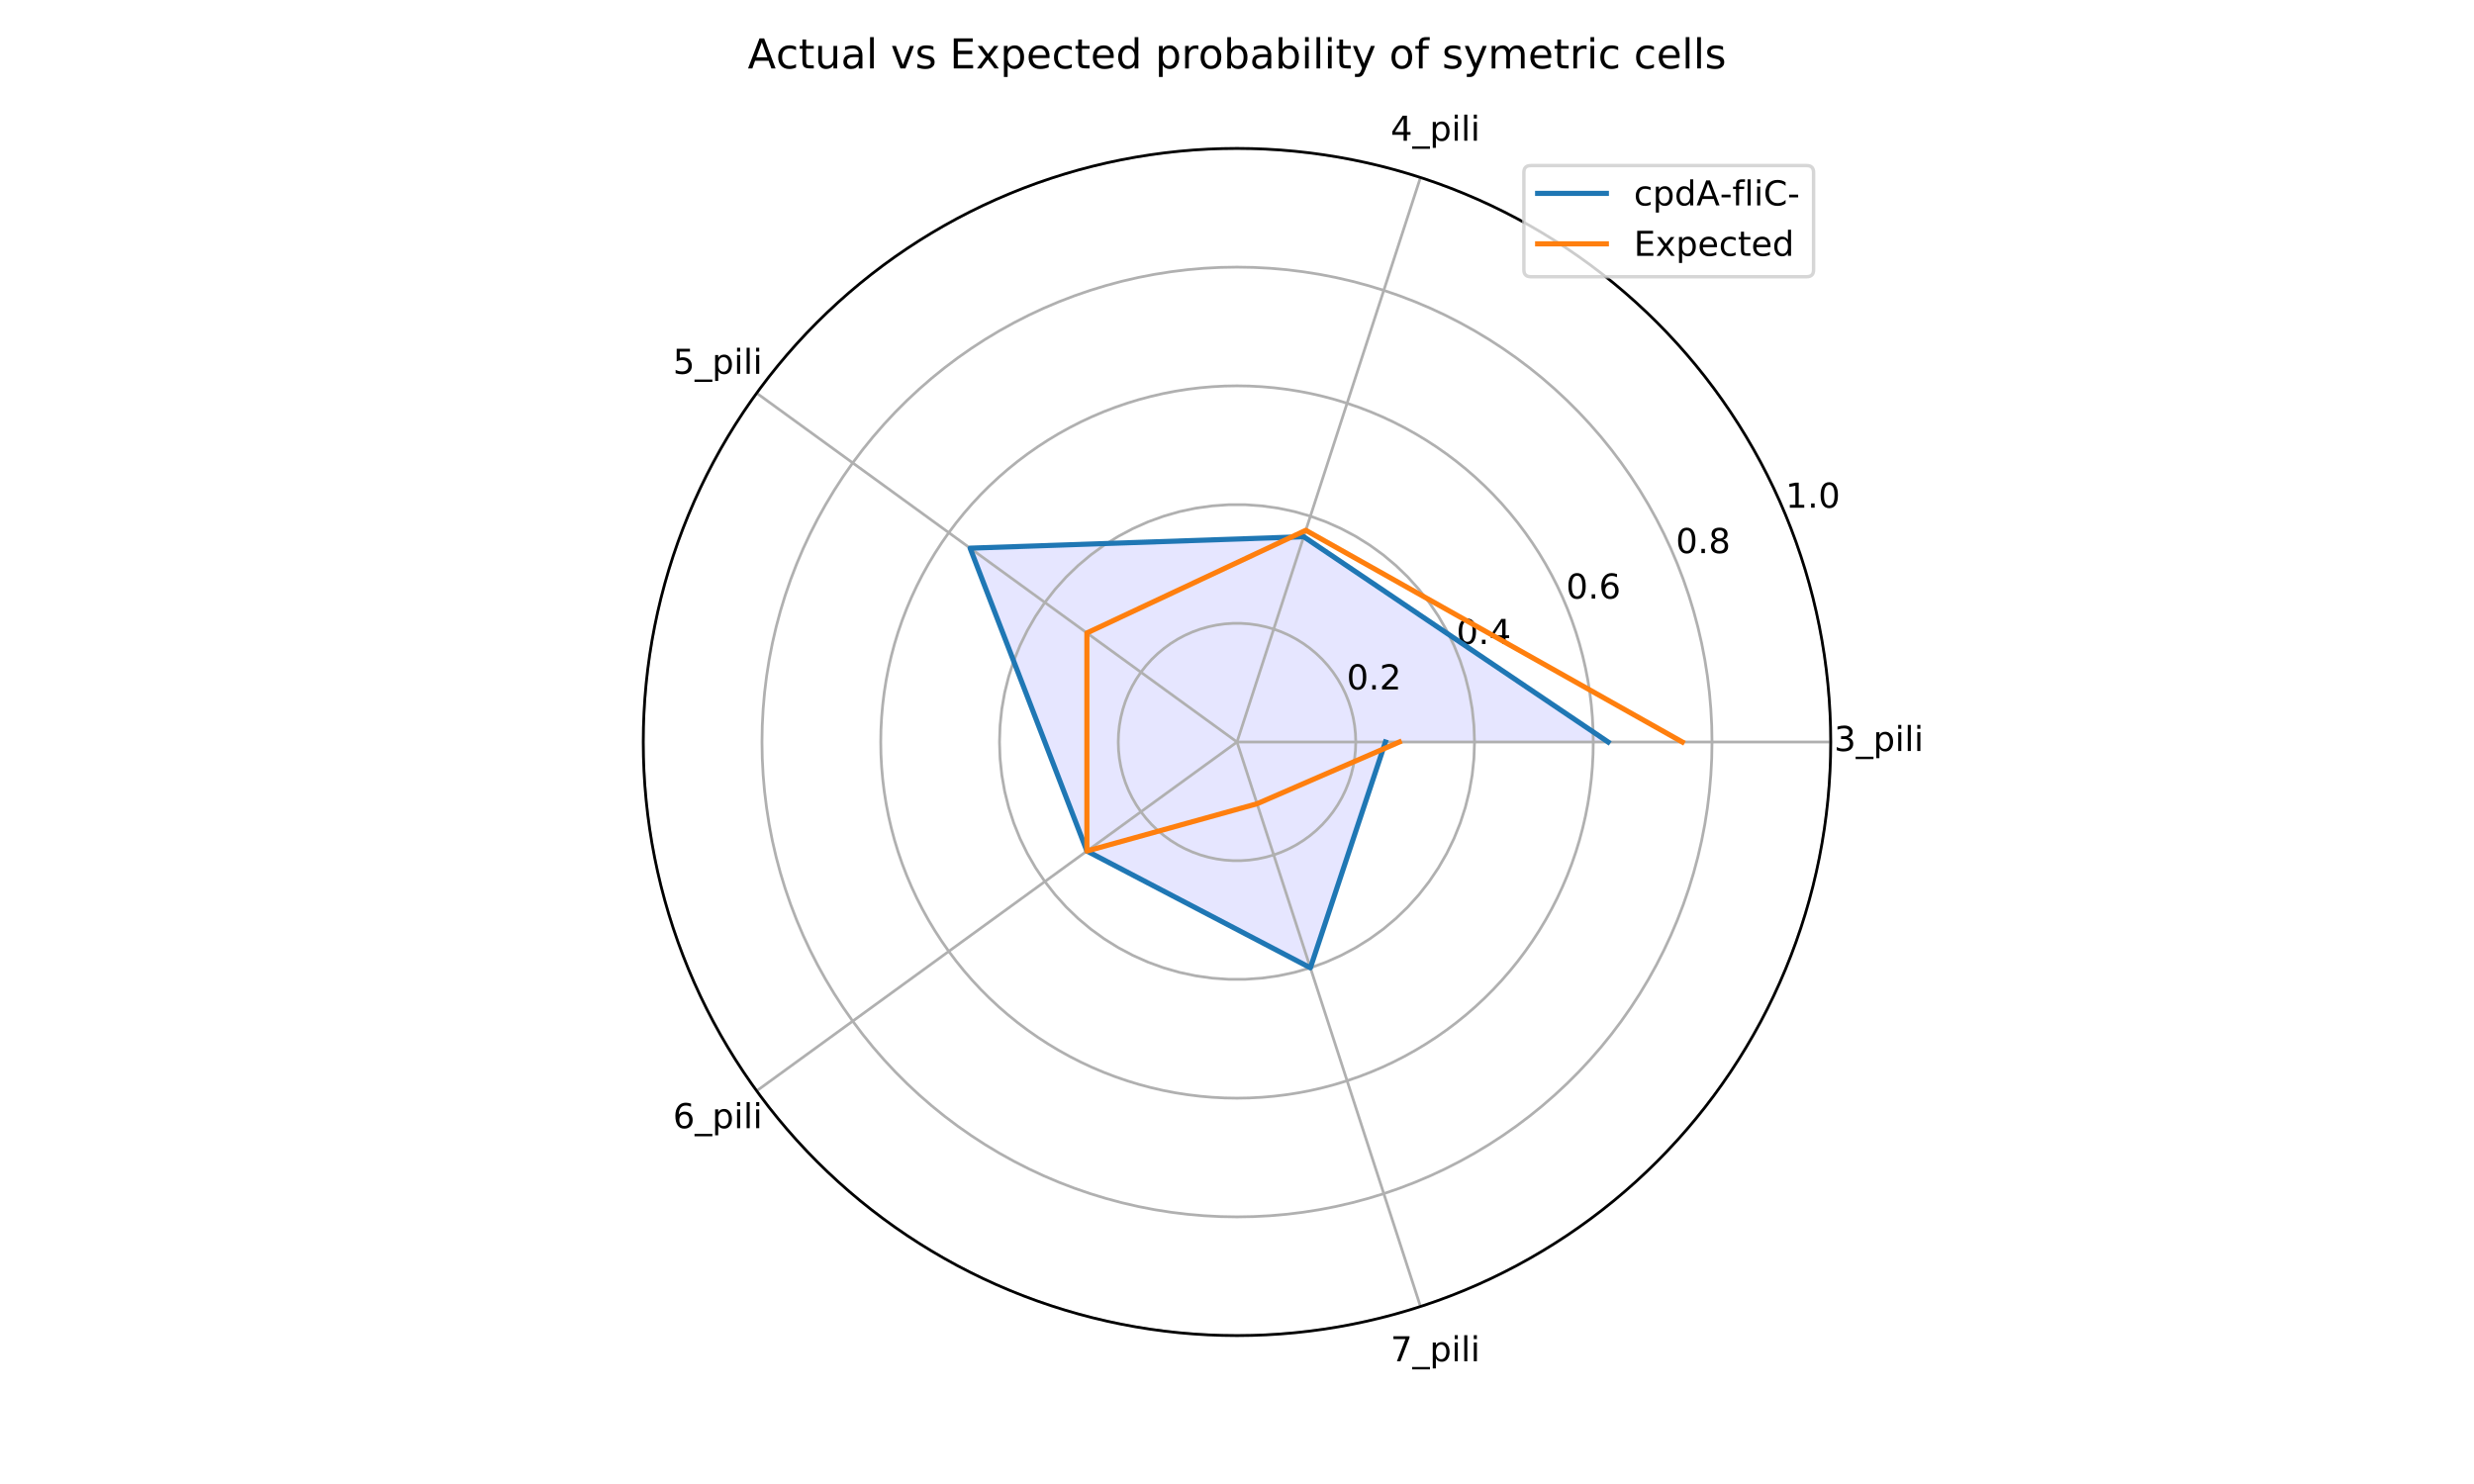 <?xml version="1.0" encoding="utf-8" standalone="no"?>
<!DOCTYPE svg PUBLIC "-//W3C//DTD SVG 1.1//EN"
  "http://www.w3.org/Graphics/SVG/1.1/DTD/svg11.dtd">
<!-- Created with matplotlib (https://matplotlib.org/) -->
<svg height="432pt" version="1.1" viewBox="0 0 720 432" width="720pt" xmlns="http://www.w3.org/2000/svg" xmlns:xlink="http://www.w3.org/1999/xlink">
 <defs>
  <style type="text/css">
*{stroke-linecap:butt;stroke-linejoin:round;}
  </style>
 </defs>
 <g id="figure_1">
  <g id="patch_1">
   <path d="M 0 432 
L 720 432 
L 720 0 
L 0 0 
z
" style="fill:#ffffff;"/>
  </g>
  <g id="axes_1">
   <g id="patch_2">
    <path d="M 532.8 216 
C 532.8 193.308 528.33 170.837 519.646 149.872 
C 510.963 128.908 498.234 109.858 482.188 93.812 
C 466.142 77.766 447.092 65.037 426.128 56.354 
C 405.163 47.67 382.692 43.2 360 43.2 
C 337.308 43.2 314.837 47.67 293.872 56.354 
C 272.908 65.037 253.858 77.766 237.812 93.812 
C 221.766 109.858 209.037 128.908 200.354 149.872 
C 191.67 170.837 187.2 193.308 187.2 216 
C 187.2 238.692 191.67 261.163 200.354 282.128 
C 209.037 303.092 221.766 322.142 237.812 338.188 
C 253.858 354.234 272.908 366.963 293.872 375.646 
C 314.837 384.33 337.308 388.8 360 388.8 
C 382.692 388.8 405.163 384.33 426.128 375.646 
C 447.092 366.963 466.142 354.234 482.188 338.188 
C 498.234 322.142 510.963 303.092 519.646 282.128 
C 528.33 261.163 532.8 238.692 532.8 216 
M 360 216 
C 360 216 360 216 360 216 
C 360 216 360 216 360 216 
C 360 216 360 216 360 216 
C 360 216 360 216 360 216 
C 360 216 360 216 360 216 
C 360 216 360 216 360 216 
C 360 216 360 216 360 216 
C 360 216 360 216 360 216 
C 360 216 360 216 360 216 
C 360 216 360 216 360 216 
C 360 216 360 216 360 216 
C 360 216 360 216 360 216 
C 360 216 360 216 360 216 
C 360 216 360 216 360 216 
C 360 216 360 216 360 216 
C 360 216 360 216 360 216 
M 532.8 216 
z
" style="fill:#ffffff;"/>
   </g>
   <g id="patch_3">
    <path clip-path="url(#pf1d307067b)" d="M 468 216 
L 379.418 156.239 
L 282.334 159.573 
L 316.313 247.74 
L 381.359 281.737 
L 403.2 216 
z
" style="fill:#0000ff;opacity:0.1;"/>
   </g>
   <g id="matplotlib.axis_1">
    <g id="xtick_1">
     <g id="line2d_1">
      <path clip-path="url(#pf1d307067b)" d="M 360 216 
L 532.8 216 
" style="fill:none;stroke:#b0b0b0;stroke-linecap:square;stroke-width:0.8;"/>
     </g>
     <g id="text_1">
      <!-- 3_pili -->
      <defs>
       <path d="M 40.578 39.312 
Q 47.656 37.797 51.625 33 
Q 55.609 28.219 55.609 21.188 
Q 55.609 10.406 48.188 4.484 
Q 40.766 -1.422 27.094 -1.422 
Q 22.516 -1.422 17.656 -0.516 
Q 12.797 0.391 7.625 2.203 
L 7.625 11.719 
Q 11.719 9.328 16.594 8.109 
Q 21.484 6.891 26.812 6.891 
Q 36.078 6.891 40.938 10.547 
Q 45.797 14.203 45.797 21.188 
Q 45.797 27.641 41.281 31.266 
Q 36.766 34.906 28.719 34.906 
L 20.219 34.906 
L 20.219 43.016 
L 29.109 43.016 
Q 36.375 43.016 40.234 45.922 
Q 44.094 48.828 44.094 54.297 
Q 44.094 59.906 40.109 62.906 
Q 36.141 65.922 28.719 65.922 
Q 24.656 65.922 20.016 65.031 
Q 15.375 64.156 9.812 62.312 
L 9.812 71.094 
Q 15.438 72.656 20.344 73.438 
Q 25.25 74.219 29.594 74.219 
Q 40.828 74.219 47.359 69.109 
Q 53.906 64.016 53.906 55.328 
Q 53.906 49.266 50.438 45.094 
Q 46.969 40.922 40.578 39.312 
z
" id="DejaVuSans-51"/>
       <path d="M 50.984 -16.609 
L 50.984 -23.578 
L -0.984 -23.578 
L -0.984 -16.609 
z
" id="DejaVuSans-95"/>
       <path d="M 18.109 8.203 
L 18.109 -20.797 
L 9.078 -20.797 
L 9.078 54.688 
L 18.109 54.688 
L 18.109 46.391 
Q 20.953 51.266 25.266 53.625 
Q 29.594 56 35.594 56 
Q 45.562 56 51.781 48.094 
Q 58.016 40.188 58.016 27.297 
Q 58.016 14.406 51.781 6.484 
Q 45.562 -1.422 35.594 -1.422 
Q 29.594 -1.422 25.266 0.953 
Q 20.953 3.328 18.109 8.203 
z
M 48.688 27.297 
Q 48.688 37.203 44.609 42.844 
Q 40.531 48.484 33.406 48.484 
Q 26.266 48.484 22.188 42.844 
Q 18.109 37.203 18.109 27.297 
Q 18.109 17.391 22.188 11.75 
Q 26.266 6.109 33.406 6.109 
Q 40.531 6.109 44.609 11.75 
Q 48.688 17.391 48.688 27.297 
z
" id="DejaVuSans-112"/>
       <path d="M 9.422 54.688 
L 18.406 54.688 
L 18.406 0 
L 9.422 0 
z
M 9.422 75.984 
L 18.406 75.984 
L 18.406 64.594 
L 9.422 64.594 
z
" id="DejaVuSans-105"/>
       <path d="M 9.422 75.984 
L 18.406 75.984 
L 18.406 0 
L 9.422 0 
z
" id="DejaVuSans-108"/>
      </defs>
      <g transform="translate(533.777 218.62)scale(0.1 -0.1)">
       <use xlink:href="#DejaVuSans-51"/>
       <use x="63.623" xlink:href="#DejaVuSans-95"/>
       <use x="113.623" xlink:href="#DejaVuSans-112"/>
       <use x="177.1" xlink:href="#DejaVuSans-105"/>
       <use x="204.883" xlink:href="#DejaVuSans-108"/>
       <use x="232.666" xlink:href="#DejaVuSans-105"/>
      </g>
     </g>
    </g>
    <g id="xtick_2">
     <g id="line2d_2">
      <path clip-path="url(#pf1d307067b)" d="M 360 216 
L 413.398 51.657 
" style="fill:none;stroke:#b0b0b0;stroke-linecap:square;stroke-width:0.8;"/>
     </g>
     <g id="text_2">
      <!-- 4_pili -->
      <defs>
       <path d="M 37.797 64.312 
L 12.891 25.391 
L 37.797 25.391 
z
M 35.203 72.906 
L 47.609 72.906 
L 47.609 25.391 
L 58.016 25.391 
L 58.016 17.188 
L 47.609 17.188 
L 47.609 0 
L 37.797 0 
L 37.797 17.188 
L 4.891 17.188 
L 4.891 26.703 
z
" id="DejaVuSans-52"/>
      </defs>
      <g transform="translate(404.702 40.963)scale(0.1 -0.1)">
       <use xlink:href="#DejaVuSans-52"/>
       <use x="63.623" xlink:href="#DejaVuSans-95"/>
       <use x="113.623" xlink:href="#DejaVuSans-112"/>
       <use x="177.1" xlink:href="#DejaVuSans-105"/>
       <use x="204.883" xlink:href="#DejaVuSans-108"/>
       <use x="232.666" xlink:href="#DejaVuSans-105"/>
      </g>
     </g>
    </g>
    <g id="xtick_3">
     <g id="line2d_3">
      <path clip-path="url(#pf1d307067b)" d="M 360 216 
L 220.202 114.431 
" style="fill:none;stroke:#b0b0b0;stroke-linecap:square;stroke-width:0.8;"/>
     </g>
     <g id="text_3">
      <!-- 5_pili -->
      <defs>
       <path d="M 10.797 72.906 
L 49.516 72.906 
L 49.516 64.594 
L 19.828 64.594 
L 19.828 46.734 
Q 21.969 47.469 24.109 47.828 
Q 26.266 48.188 28.422 48.188 
Q 40.625 48.188 47.75 41.5 
Q 54.891 34.812 54.891 23.391 
Q 54.891 11.625 47.562 5.094 
Q 40.234 -1.422 26.906 -1.422 
Q 22.312 -1.422 17.547 -0.641 
Q 12.797 0.141 7.719 1.703 
L 7.719 11.625 
Q 12.109 9.234 16.797 8.062 
Q 21.484 6.891 26.703 6.891 
Q 35.156 6.891 40.078 11.328 
Q 45.016 15.766 45.016 23.391 
Q 45.016 31 40.078 35.438 
Q 35.156 39.891 26.703 39.891 
Q 22.75 39.891 18.812 39.016 
Q 14.891 38.141 10.797 36.281 
z
" id="DejaVuSans-53"/>
      </defs>
      <g transform="translate(195.853 108.822)scale(0.1 -0.1)">
       <use xlink:href="#DejaVuSans-53"/>
       <use x="63.623" xlink:href="#DejaVuSans-95"/>
       <use x="113.623" xlink:href="#DejaVuSans-112"/>
       <use x="177.1" xlink:href="#DejaVuSans-105"/>
       <use x="204.883" xlink:href="#DejaVuSans-108"/>
       <use x="232.666" xlink:href="#DejaVuSans-105"/>
      </g>
     </g>
    </g>
    <g id="xtick_4">
     <g id="line2d_4">
      <path clip-path="url(#pf1d307067b)" d="M 360 216 
L 220.202 317.569 
" style="fill:none;stroke:#b0b0b0;stroke-linecap:square;stroke-width:0.8;"/>
     </g>
     <g id="text_4">
      <!-- 6_pili -->
      <defs>
       <path d="M 33.016 40.375 
Q 26.375 40.375 22.484 35.828 
Q 18.609 31.297 18.609 23.391 
Q 18.609 15.531 22.484 10.953 
Q 26.375 6.391 33.016 6.391 
Q 39.656 6.391 43.531 10.953 
Q 47.406 15.531 47.406 23.391 
Q 47.406 31.297 43.531 35.828 
Q 39.656 40.375 33.016 40.375 
z
M 52.594 71.297 
L 52.594 62.312 
Q 48.875 64.062 45.094 64.984 
Q 41.312 65.922 37.594 65.922 
Q 27.828 65.922 22.672 59.328 
Q 17.531 52.734 16.797 39.406 
Q 19.672 43.656 24.016 45.922 
Q 28.375 48.188 33.594 48.188 
Q 44.578 48.188 50.953 41.516 
Q 57.328 34.859 57.328 23.391 
Q 57.328 12.156 50.688 5.359 
Q 44.047 -1.422 33.016 -1.422 
Q 20.359 -1.422 13.672 8.266 
Q 6.984 17.969 6.984 36.375 
Q 6.984 53.656 15.188 63.938 
Q 23.391 74.219 37.203 74.219 
Q 40.922 74.219 44.703 73.484 
Q 48.484 72.75 52.594 71.297 
z
" id="DejaVuSans-54"/>
      </defs>
      <g transform="translate(195.853 328.419)scale(0.1 -0.1)">
       <use xlink:href="#DejaVuSans-54"/>
       <use x="63.623" xlink:href="#DejaVuSans-95"/>
       <use x="113.623" xlink:href="#DejaVuSans-112"/>
       <use x="177.1" xlink:href="#DejaVuSans-105"/>
       <use x="204.883" xlink:href="#DejaVuSans-108"/>
       <use x="232.666" xlink:href="#DejaVuSans-105"/>
      </g>
     </g>
    </g>
    <g id="xtick_5">
     <g id="line2d_5">
      <path clip-path="url(#pf1d307067b)" d="M 360 216 
L 413.398 380.343 
" style="fill:none;stroke:#b0b0b0;stroke-linecap:square;stroke-width:0.8;"/>
     </g>
     <g id="text_5">
      <!-- 7_pili -->
      <defs>
       <path d="M 8.203 72.906 
L 55.078 72.906 
L 55.078 68.703 
L 28.609 0 
L 18.312 0 
L 43.219 64.594 
L 8.203 64.594 
z
" id="DejaVuSans-55"/>
      </defs>
      <g transform="translate(404.702 396.278)scale(0.1 -0.1)">
       <use xlink:href="#DejaVuSans-55"/>
       <use x="63.623" xlink:href="#DejaVuSans-95"/>
       <use x="113.623" xlink:href="#DejaVuSans-112"/>
       <use x="177.1" xlink:href="#DejaVuSans-105"/>
       <use x="204.883" xlink:href="#DejaVuSans-108"/>
       <use x="232.666" xlink:href="#DejaVuSans-105"/>
      </g>
     </g>
    </g>
   </g>
   <g id="matplotlib.axis_2">
    <g id="ytick_1">
     <g id="line2d_6">
      <path clip-path="url(#pf1d307067b)" d="M 394.56 216 
L 394.476 213.589 
L 394.224 211.19 
L 393.805 208.815 
L 393.221 206.474 
L 392.476 204.18 
L 391.572 201.943 
L 390.515 199.775 
L 389.309 197.686 
L 387.96 195.686 
L 386.474 193.785 
L 384.86 191.993 
L 383.125 190.317 
L 381.277 188.766 
L 379.326 187.348 
L 377.28 186.07 
L 375.15 184.938 
L 372.946 183.957 
L 370.68 183.131 
L 368.361 182.467 
L 366.001 181.965 
L 363.613 181.629 
L 361.206 181.461 
L 358.794 181.461 
L 356.387 181.629 
L 353.999 181.965 
L 351.639 182.467 
L 349.32 183.131 
L 347.054 183.957 
L 344.85 184.938 
L 342.72 186.07 
L 340.674 187.348 
L 338.723 188.766 
L 336.875 190.317 
L 335.14 191.993 
L 333.526 193.785 
L 332.04 195.686 
L 330.691 197.686 
L 329.485 199.775 
L 328.428 201.943 
L 327.524 204.18 
L 326.779 206.474 
L 326.195 208.815 
L 325.776 211.19 
L 325.524 213.589 
L 325.44 216 
L 325.524 218.411 
L 325.776 220.81 
L 326.195 223.185 
L 326.779 225.526 
L 327.524 227.82 
L 328.428 230.057 
L 329.485 232.225 
L 330.691 234.314 
L 332.04 236.314 
L 333.526 238.215 
L 335.14 240.007 
L 336.875 241.683 
L 338.723 243.234 
L 340.674 244.652 
L 342.72 245.93 
L 344.85 247.062 
L 347.054 248.043 
L 349.32 248.869 
L 351.639 249.533 
L 353.999 250.035 
L 356.387 250.371 
L 358.794 250.539 
L 361.206 250.539 
L 363.613 250.371 
L 366.001 250.035 
L 368.361 249.533 
L 370.68 248.869 
L 372.946 248.043 
L 375.15 247.062 
L 377.28 245.93 
L 379.326 244.652 
L 381.277 243.234 
L 383.125 241.683 
L 384.86 240.007 
L 386.474 238.215 
L 387.96 236.314 
L 389.309 234.314 
L 390.515 232.225 
L 391.572 230.057 
L 392.476 227.82 
L 393.221 225.526 
L 393.805 223.185 
L 394.224 220.81 
L 394.476 218.411 
L 394.56 216 
L 394.56 216 
" style="fill:none;stroke:#b0b0b0;stroke-linecap:square;stroke-width:0.8;"/>
     </g>
     <g id="text_6">
      <!-- 0.2 -->
      <defs>
       <path d="M 31.781 66.406 
Q 24.172 66.406 20.328 58.906 
Q 16.5 51.422 16.5 36.375 
Q 16.5 21.391 20.328 13.891 
Q 24.172 6.391 31.781 6.391 
Q 39.453 6.391 43.281 13.891 
Q 47.125 21.391 47.125 36.375 
Q 47.125 51.422 43.281 58.906 
Q 39.453 66.406 31.781 66.406 
z
M 31.781 74.219 
Q 44.047 74.219 50.516 64.516 
Q 56.984 54.828 56.984 36.375 
Q 56.984 17.969 50.516 8.266 
Q 44.047 -1.422 31.781 -1.422 
Q 19.531 -1.422 13.062 8.266 
Q 6.594 17.969 6.594 36.375 
Q 6.594 54.828 13.062 64.516 
Q 19.531 74.219 31.781 74.219 
z
" id="DejaVuSans-48"/>
       <path d="M 10.688 12.406 
L 21 12.406 
L 21 0 
L 10.688 0 
z
" id="DejaVuSans-46"/>
       <path d="M 19.188 8.297 
L 53.609 8.297 
L 53.609 0 
L 7.328 0 
L 7.328 8.297 
Q 12.938 14.109 22.625 23.891 
Q 32.328 33.688 34.812 36.531 
Q 39.547 41.844 41.422 45.531 
Q 43.312 49.219 43.312 52.781 
Q 43.312 58.594 39.234 62.25 
Q 35.156 65.922 28.609 65.922 
Q 23.969 65.922 18.812 64.312 
Q 13.672 62.703 7.812 59.422 
L 7.812 69.391 
Q 13.766 71.781 18.938 73 
Q 24.125 74.219 28.422 74.219 
Q 39.75 74.219 46.484 68.547 
Q 53.219 62.891 53.219 53.422 
Q 53.219 48.922 51.531 44.891 
Q 49.859 40.875 45.406 35.406 
Q 44.188 33.984 37.641 27.219 
Q 31.109 20.453 19.188 8.297 
z
" id="DejaVuSans-50"/>
      </defs>
      <g transform="translate(391.929 200.695)scale(0.1 -0.1)">
       <use xlink:href="#DejaVuSans-48"/>
       <use x="63.623" xlink:href="#DejaVuSans-46"/>
       <use x="95.41" xlink:href="#DejaVuSans-50"/>
      </g>
     </g>
    </g>
    <g id="ytick_2">
     <g id="line2d_7">
      <path clip-path="url(#pf1d307067b)" d="M 429.12 216 
L 428.952 211.178 
L 428.447 206.38 
L 427.61 201.629 
L 426.442 196.948 
L 424.952 192.36 
L 423.144 187.886 
L 421.029 183.55 
L 418.617 179.372 
L 415.919 175.372 
L 412.949 171.571 
L 409.721 167.985 
L 406.25 164.634 
L 402.555 161.533 
L 398.651 158.697 
L 394.56 156.14 
L 390.3 153.875 
L 385.893 151.913 
L 381.359 150.263 
L 376.722 148.933 
L 372.003 147.93 
L 367.225 147.259 
L 362.412 146.922 
L 357.588 146.922 
L 352.775 147.259 
L 347.997 147.93 
L 343.278 148.933 
L 338.641 150.263 
L 334.107 151.913 
L 329.7 153.875 
L 325.44 156.14 
L 321.349 158.697 
L 317.445 161.533 
L 313.75 164.634 
L 310.279 167.985 
L 307.051 171.571 
L 304.081 175.372 
L 301.383 179.372 
L 298.971 183.55 
L 296.856 187.886 
L 295.048 192.36 
L 293.558 196.948 
L 292.39 201.629 
L 291.553 206.38 
L 291.048 211.178 
L 290.88 216 
L 291.048 220.822 
L 291.553 225.62 
L 292.39 230.371 
L 293.558 235.052 
L 295.048 239.64 
L 296.856 244.114 
L 298.971 248.45 
L 301.383 252.628 
L 304.081 256.628 
L 307.051 260.429 
L 310.279 264.015 
L 313.75 267.366 
L 317.445 270.467 
L 321.349 273.303 
L 325.44 275.86 
L 329.7 278.125 
L 334.107 280.087 
L 338.641 281.737 
L 343.278 283.067 
L 347.997 284.07 
L 352.775 284.741 
L 357.588 285.078 
L 362.412 285.078 
L 367.225 284.741 
L 372.003 284.07 
L 376.722 283.067 
L 381.359 281.737 
L 385.893 280.087 
L 390.3 278.125 
L 394.56 275.86 
L 398.651 273.303 
L 402.555 270.467 
L 406.25 267.366 
L 409.721 264.015 
L 412.949 260.429 
L 415.919 256.628 
L 418.617 252.628 
L 421.029 248.45 
L 423.144 244.114 
L 424.952 239.64 
L 426.442 235.052 
L 427.61 230.371 
L 428.447 225.62 
L 428.952 220.822 
L 429.12 216 
L 429.12 216 
" style="fill:none;stroke:#b0b0b0;stroke-linecap:square;stroke-width:0.8;"/>
     </g>
     <g id="text_7">
      <!-- 0.4 -->
      <g transform="translate(423.859 187.469)scale(0.1 -0.1)">
       <use xlink:href="#DejaVuSans-48"/>
       <use x="63.623" xlink:href="#DejaVuSans-46"/>
       <use x="95.41" xlink:href="#DejaVuSans-52"/>
      </g>
     </g>
    </g>
    <g id="ytick_3">
     <g id="line2d_8">
      <path clip-path="url(#pf1d307067b)" d="M 463.68 216 
L 463.617 212.382 
L 463.427 208.768 
L 463.112 205.162 
L 462.671 201.571 
L 462.105 197.996 
L 461.414 194.444 
L 460.6 190.918 
L 459.664 187.422 
L 458.606 183.961 
L 457.427 180.539 
L 456.13 177.161 
L 454.716 173.83 
L 453.187 170.55 
L 451.544 167.325 
L 449.79 164.16 
L 447.926 161.058 
L 445.955 158.023 
L 443.879 155.058 
L 441.701 152.168 
L 439.423 149.356 
L 437.049 146.625 
L 434.581 143.978 
L 432.022 141.419 
L 429.375 138.951 
L 426.644 136.577 
L 423.832 134.299 
L 420.942 132.121 
L 417.977 130.045 
L 414.942 128.074 
L 411.84 126.21 
L 408.675 124.456 
L 405.45 122.813 
L 402.17 121.284 
L 398.839 119.87 
L 395.461 118.573 
L 392.039 117.394 
L 388.578 116.336 
L 385.082 115.4 
L 381.556 114.586 
L 378.004 113.895 
L 374.429 113.329 
L 370.838 112.888 
L 367.232 112.573 
L 363.618 112.383 
L 360 112.32 
L 356.382 112.383 
L 352.768 112.573 
L 349.162 112.888 
L 345.571 113.329 
L 341.996 113.895 
L 338.444 114.586 
L 334.918 115.4 
L 331.422 116.336 
L 327.961 117.394 
L 324.539 118.573 
L 321.161 119.87 
L 317.83 121.284 
L 314.55 122.813 
L 311.325 124.456 
L 308.16 126.21 
L 305.058 128.074 
L 302.023 130.045 
L 299.058 132.121 
L 296.168 134.299 
L 293.356 136.577 
L 290.625 138.951 
L 287.978 141.419 
L 285.419 143.978 
L 282.951 146.625 
L 280.577 149.356 
L 278.299 152.168 
L 276.121 155.058 
L 274.045 158.023 
L 272.074 161.058 
L 270.21 164.16 
L 268.456 167.325 
L 266.813 170.55 
L 265.284 173.83 
L 263.87 177.161 
L 262.573 180.539 
L 261.394 183.961 
L 260.336 187.422 
L 259.4 190.918 
L 258.586 194.444 
L 257.895 197.996 
L 257.329 201.571 
L 256.888 205.162 
L 256.573 208.768 
L 256.383 212.382 
L 256.32 216 
L 256.383 219.618 
L 256.573 223.232 
L 256.888 226.838 
L 257.329 230.429 
L 257.895 234.004 
L 258.586 237.556 
L 259.4 241.082 
L 260.336 244.578 
L 261.394 248.039 
L 262.573 251.461 
L 263.87 254.839 
L 265.284 258.17 
L 266.813 261.45 
L 268.456 264.675 
L 270.21 267.84 
L 272.074 270.942 
L 274.045 273.977 
L 276.121 276.942 
L 278.299 279.832 
L 280.577 282.644 
L 282.951 285.375 
L 285.419 288.022 
L 287.978 290.581 
L 290.625 293.049 
L 293.356 295.423 
L 296.168 297.701 
L 299.058 299.879 
L 302.023 301.955 
L 305.058 303.926 
L 308.16 305.79 
L 311.325 307.544 
L 314.55 309.187 
L 317.83 310.716 
L 321.161 312.13 
L 324.539 313.427 
L 327.961 314.606 
L 331.422 315.664 
L 334.918 316.6 
L 338.444 317.414 
L 341.996 318.105 
L 345.571 318.671 
L 349.162 319.112 
L 352.768 319.427 
L 356.382 319.617 
L 360 319.68 
L 363.618 319.617 
L 367.232 319.427 
L 370.838 319.112 
L 374.429 318.671 
L 378.004 318.105 
L 381.556 317.414 
L 385.082 316.6 
L 388.578 315.664 
L 392.039 314.606 
L 395.461 313.427 
L 398.839 312.13 
L 402.17 310.716 
L 405.45 309.187 
L 408.675 307.544 
L 411.84 305.79 
L 414.942 303.926 
L 417.977 301.955 
L 420.942 299.879 
L 423.832 297.701 
L 426.644 295.423 
L 429.375 293.049 
L 432.022 290.581 
L 434.581 288.022 
L 437.049 285.375 
L 439.423 282.644 
L 441.701 279.832 
L 443.879 276.942 
L 445.955 273.977 
L 447.926 270.942 
L 449.79 267.84 
L 451.544 264.675 
L 453.187 261.45 
L 454.716 258.17 
L 456.13 254.839 
L 457.427 251.461 
L 458.606 248.039 
L 459.664 244.578 
L 460.6 241.082 
L 461.414 237.556 
L 462.105 234.004 
L 462.671 230.429 
L 463.112 226.838 
L 463.427 223.232 
L 463.617 219.618 
L 463.68 216 
L 463.68 216 
" style="fill:none;stroke:#b0b0b0;stroke-linecap:square;stroke-width:0.8;"/>
     </g>
     <g id="text_8">
      <!-- 0.6 -->
      <g transform="translate(455.788 174.244)scale(0.1 -0.1)">
       <use xlink:href="#DejaVuSans-48"/>
       <use x="63.623" xlink:href="#DejaVuSans-46"/>
       <use x="95.41" xlink:href="#DejaVuSans-54"/>
      </g>
     </g>
    </g>
    <g id="ytick_4">
     <g id="line2d_9">
      <path clip-path="url(#pf1d307067b)" d="M 498.24 216 
L 498.156 211.175 
L 497.903 206.357 
L 497.483 201.55 
L 496.895 196.761 
L 496.14 191.995 
L 495.219 187.258 
L 494.134 182.557 
L 492.885 177.896 
L 491.474 173.281 
L 489.903 168.719 
L 488.174 164.214 
L 486.289 159.773 
L 484.249 155.4 
L 482.059 151.1 
L 479.719 146.88 
L 477.234 142.744 
L 474.606 138.697 
L 471.839 134.745 
L 468.935 130.891 
L 465.898 127.141 
L 462.732 123.499 
L 459.442 119.97 
L 456.03 116.558 
L 452.501 113.268 
L 448.859 110.102 
L 445.109 107.065 
L 441.255 104.161 
L 437.303 101.394 
L 433.256 98.766 
L 429.12 96.281 
L 424.9 93.941 
L 420.6 91.751 
L 416.227 89.711 
L 411.786 87.826 
L 407.281 86.097 
L 402.719 84.526 
L 398.104 83.115 
L 393.443 81.866 
L 388.742 80.781 
L 384.005 79.86 
L 379.239 79.105 
L 374.45 78.517 
L 369.643 78.097 
L 364.825 77.844 
L 360 77.76 
L 355.175 77.844 
L 350.357 78.097 
L 345.55 78.517 
L 340.761 79.105 
L 335.995 79.86 
L 331.258 80.781 
L 326.557 81.866 
L 321.896 83.115 
L 317.281 84.526 
L 312.719 86.097 
L 308.214 87.826 
L 303.773 89.711 
L 299.4 91.751 
L 295.1 93.941 
L 290.88 96.281 
L 286.744 98.766 
L 282.697 101.394 
L 278.745 104.161 
L 274.891 107.065 
L 271.141 110.102 
L 267.499 113.268 
L 263.97 116.558 
L 260.558 119.97 
L 257.268 123.499 
L 254.102 127.141 
L 251.065 130.891 
L 248.161 134.745 
L 245.394 138.697 
L 242.766 142.744 
L 240.281 146.88 
L 237.941 151.1 
L 235.751 155.4 
L 233.711 159.773 
L 231.826 164.214 
L 230.097 168.719 
L 228.526 173.281 
L 227.115 177.896 
L 225.866 182.557 
L 224.781 187.258 
L 223.86 191.995 
L 223.105 196.761 
L 222.517 201.55 
L 222.097 206.357 
L 221.844 211.175 
L 221.76 216 
L 221.844 220.825 
L 222.097 225.643 
L 222.517 230.45 
L 223.105 235.239 
L 223.86 240.005 
L 224.781 244.742 
L 225.866 249.443 
L 227.115 254.104 
L 228.526 258.719 
L 230.097 263.281 
L 231.826 267.786 
L 233.711 272.227 
L 235.751 276.6 
L 237.941 280.9 
L 240.281 285.12 
L 242.766 289.256 
L 245.394 293.303 
L 248.161 297.255 
L 251.065 301.109 
L 254.102 304.859 
L 257.268 308.501 
L 260.558 312.03 
L 263.97 315.442 
L 267.499 318.732 
L 271.141 321.898 
L 274.891 324.935 
L 278.745 327.839 
L 282.697 330.606 
L 286.744 333.234 
L 290.88 335.719 
L 295.1 338.059 
L 299.4 340.249 
L 303.773 342.289 
L 308.214 344.174 
L 312.719 345.903 
L 317.281 347.474 
L 321.896 348.885 
L 326.557 350.134 
L 331.258 351.219 
L 335.995 352.14 
L 340.761 352.895 
L 345.55 353.483 
L 350.357 353.903 
L 355.175 354.156 
L 360 354.24 
L 364.825 354.156 
L 369.643 353.903 
L 374.45 353.483 
L 379.239 352.895 
L 384.005 352.14 
L 388.742 351.219 
L 393.443 350.134 
L 398.104 348.885 
L 402.719 347.474 
L 407.281 345.903 
L 411.786 344.174 
L 416.227 342.289 
L 420.6 340.249 
L 424.9 338.059 
L 429.12 335.719 
L 433.256 333.234 
L 437.303 330.606 
L 441.255 327.839 
L 445.109 324.935 
L 448.859 321.898 
L 452.501 318.732 
L 456.03 315.442 
L 459.442 312.03 
L 462.732 308.501 
L 465.898 304.859 
L 468.935 301.109 
L 471.839 297.255 
L 474.606 293.303 
L 477.234 289.256 
L 479.719 285.12 
L 482.059 280.9 
L 484.249 276.6 
L 486.289 272.227 
L 488.174 267.786 
L 489.903 263.281 
L 491.474 258.719 
L 492.885 254.104 
L 494.134 249.443 
L 495.219 244.742 
L 496.14 240.005 
L 496.895 235.239 
L 497.483 230.45 
L 497.903 225.643 
L 498.156 220.825 
L 498.24 216 
L 498.24 216 
" style="fill:none;stroke:#b0b0b0;stroke-linecap:square;stroke-width:0.8;"/>
     </g>
     <g id="text_9">
      <!-- 0.8 -->
      <defs>
       <path d="M 31.781 34.625 
Q 24.75 34.625 20.719 30.859 
Q 16.703 27.094 16.703 20.516 
Q 16.703 13.922 20.719 10.156 
Q 24.75 6.391 31.781 6.391 
Q 38.812 6.391 42.859 10.172 
Q 46.922 13.969 46.922 20.516 
Q 46.922 27.094 42.891 30.859 
Q 38.875 34.625 31.781 34.625 
z
M 21.922 38.812 
Q 15.578 40.375 12.031 44.719 
Q 8.5 49.078 8.5 55.328 
Q 8.5 64.062 14.719 69.141 
Q 20.953 74.219 31.781 74.219 
Q 42.672 74.219 48.875 69.141 
Q 55.078 64.062 55.078 55.328 
Q 55.078 49.078 51.531 44.719 
Q 48 40.375 41.703 38.812 
Q 48.828 37.156 52.797 32.312 
Q 56.781 27.484 56.781 20.516 
Q 56.781 9.906 50.312 4.234 
Q 43.844 -1.422 31.781 -1.422 
Q 19.734 -1.422 13.25 4.234 
Q 6.781 9.906 6.781 20.516 
Q 6.781 27.484 10.781 32.312 
Q 14.797 37.156 21.922 38.812 
z
M 18.312 54.391 
Q 18.312 48.734 21.844 45.562 
Q 25.391 42.391 31.781 42.391 
Q 38.141 42.391 41.719 45.562 
Q 45.312 48.734 45.312 54.391 
Q 45.312 60.062 41.719 63.234 
Q 38.141 66.406 31.781 66.406 
Q 25.391 66.406 21.844 63.234 
Q 18.312 60.062 18.312 54.391 
z
" id="DejaVuSans-56"/>
      </defs>
      <g transform="translate(487.717 161.018)scale(0.1 -0.1)">
       <use xlink:href="#DejaVuSans-48"/>
       <use x="63.623" xlink:href="#DejaVuSans-46"/>
       <use x="95.41" xlink:href="#DejaVuSans-56"/>
      </g>
     </g>
    </g>
    <g id="ytick_5">
     <g id="line2d_10">
      <path clip-path="url(#pf1d307067b)" d="M 532.8 216 
L 532.695 209.969 
L 532.379 203.946 
L 531.853 197.937 
L 531.118 191.951 
L 530.175 185.994 
L 529.024 180.073 
L 527.667 174.196 
L 526.106 168.37 
L 524.343 162.602 
L 522.379 156.899 
L 520.217 151.268 
L 517.861 145.716 
L 515.312 140.249 
L 512.573 134.875 
L 509.649 129.6 
L 506.543 124.43 
L 503.258 119.371 
L 499.798 114.431 
L 496.168 109.614 
L 492.372 104.926 
L 488.415 100.374 
L 484.302 95.963 
L 480.037 91.698 
L 475.626 87.585 
L 471.074 83.628 
L 466.386 79.832 
L 461.569 76.202 
L 456.629 72.742 
L 451.57 69.457 
L 446.4 66.351 
L 441.125 63.427 
L 435.751 60.688 
L 430.284 58.139 
L 424.732 55.783 
L 419.101 53.621 
L 413.398 51.657 
L 407.63 49.894 
L 401.804 48.333 
L 395.927 46.976 
L 390.006 45.825 
L 384.049 44.882 
L 378.063 44.147 
L 372.054 43.621 
L 366.031 43.305 
L 360 43.2 
L 353.969 43.305 
L 347.946 43.621 
L 341.937 44.147 
L 335.951 44.882 
L 329.994 45.825 
L 324.073 46.976 
L 318.196 48.333 
L 312.37 49.894 
L 306.602 51.657 
L 300.899 53.621 
L 295.268 55.783 
L 289.716 58.139 
L 284.249 60.688 
L 278.875 63.427 
L 273.6 66.351 
L 268.43 69.457 
L 263.371 72.742 
L 258.431 76.202 
L 253.614 79.832 
L 248.926 83.628 
L 244.374 87.585 
L 239.963 91.698 
L 235.698 95.963 
L 231.585 100.374 
L 227.628 104.926 
L 223.832 109.614 
L 220.202 114.431 
L 216.742 119.371 
L 213.457 124.43 
L 210.351 129.6 
L 207.427 134.875 
L 204.688 140.249 
L 202.139 145.716 
L 199.783 151.268 
L 197.621 156.899 
L 195.657 162.602 
L 193.894 168.37 
L 192.333 174.196 
L 190.976 180.073 
L 189.825 185.994 
L 188.882 191.951 
L 188.147 197.937 
L 187.621 203.946 
L 187.305 209.969 
L 187.2 216 
L 187.305 222.031 
L 187.621 228.054 
L 188.147 234.063 
L 188.882 240.049 
L 189.825 246.006 
L 190.976 251.927 
L 192.333 257.804 
L 193.894 263.63 
L 195.657 269.398 
L 197.621 275.101 
L 199.783 280.732 
L 202.139 286.284 
L 204.688 291.751 
L 207.427 297.125 
L 210.351 302.4 
L 213.457 307.57 
L 216.742 312.629 
L 220.202 317.569 
L 223.832 322.386 
L 227.628 327.074 
L 231.585 331.626 
L 235.698 336.037 
L 239.963 340.302 
L 244.374 344.415 
L 248.926 348.372 
L 253.614 352.168 
L 258.431 355.798 
L 263.371 359.258 
L 268.43 362.543 
L 273.6 365.649 
L 278.875 368.573 
L 284.249 371.312 
L 289.716 373.861 
L 295.268 376.217 
L 300.899 378.379 
L 306.602 380.343 
L 312.37 382.106 
L 318.196 383.667 
L 324.073 385.024 
L 329.994 386.175 
L 335.951 387.118 
L 341.937 387.853 
L 347.946 388.379 
L 353.969 388.695 
L 360 388.8 
L 366.031 388.695 
L 372.054 388.379 
L 378.063 387.853 
L 384.049 387.118 
L 390.006 386.175 
L 395.927 385.024 
L 401.804 383.667 
L 407.63 382.106 
L 413.398 380.343 
L 419.101 378.379 
L 424.732 376.217 
L 430.284 373.861 
L 435.751 371.312 
L 441.125 368.573 
L 446.4 365.649 
L 451.57 362.543 
L 456.629 359.258 
L 461.569 355.798 
L 466.386 352.168 
L 471.074 348.372 
L 475.626 344.415 
L 480.037 340.302 
L 484.302 336.037 
L 488.415 331.626 
L 492.372 327.074 
L 496.168 322.386 
L 499.798 317.569 
L 503.258 312.629 
L 506.543 307.57 
L 509.649 302.4 
L 512.573 297.125 
L 515.312 291.751 
L 517.861 286.284 
L 520.217 280.732 
L 522.379 275.101 
L 524.343 269.398 
L 526.106 263.63 
L 527.667 257.804 
L 529.024 251.927 
L 530.175 246.006 
L 531.118 240.049 
L 531.853 234.063 
L 532.379 228.054 
L 532.695 222.031 
L 532.8 216 
L 532.8 216 
" style="fill:none;stroke:#b0b0b0;stroke-linecap:square;stroke-width:0.8;"/>
     </g>
     <g id="text_10">
      <!-- 1.0 -->
      <defs>
       <path d="M 12.406 8.297 
L 28.516 8.297 
L 28.516 63.922 
L 10.984 60.406 
L 10.984 69.391 
L 28.422 72.906 
L 38.281 72.906 
L 38.281 8.297 
L 54.391 8.297 
L 54.391 0 
L 12.406 0 
z
" id="DejaVuSans-49"/>
      </defs>
      <g transform="translate(519.646 147.793)scale(0.1 -0.1)">
       <use xlink:href="#DejaVuSans-49"/>
       <use x="63.623" xlink:href="#DejaVuSans-46"/>
       <use x="95.41" xlink:href="#DejaVuSans-48"/>
      </g>
     </g>
    </g>
   </g>
   <g id="line2d_11">
    <path clip-path="url(#pf1d307067b)" d="M 468 216 
L 379.418 156.239 
L 282.334 159.573 
L 316.313 247.74 
L 381.359 281.737 
L 403.2 216 
" style="fill:none;stroke:#1f77b4;stroke-linecap:square;stroke-width:1.5;"/>
   </g>
   <g id="line2d_12">
    <path clip-path="url(#pf1d307067b)" d="M 489.6 216 
L 380.024 154.372 
L 316.313 184.26 
L 316.313 247.74 
L 365.84 233.975 
L 407.25 216 
" style="fill:none;stroke:#ff7f0e;stroke-linecap:square;stroke-width:1.5;"/>
   </g>
   <g id="patch_4">
    <path d="M 532.8 216 
C 532.8 193.308 528.33 170.837 519.646 149.872 
C 510.963 128.908 498.234 109.858 482.188 93.812 
C 466.142 77.766 447.092 65.037 426.128 56.354 
C 405.163 47.67 382.692 43.2 360 43.2 
C 337.308 43.2 314.837 47.67 293.872 56.354 
C 272.908 65.037 253.858 77.766 237.812 93.812 
C 221.766 109.858 209.037 128.908 200.354 149.872 
C 191.67 170.837 187.2 193.308 187.2 216 
C 187.2 238.692 191.67 261.163 200.354 282.128 
C 209.037 303.092 221.766 322.142 237.812 338.188 
C 253.858 354.234 272.908 366.963 293.872 375.646 
C 314.837 384.33 337.308 388.8 360 388.8 
C 382.692 388.8 405.163 384.33 426.128 375.646 
C 447.092 366.963 466.142 354.234 482.188 338.188 
C 498.234 322.142 510.963 303.092 519.646 282.128 
C 528.33 261.163 532.8 238.692 532.8 216 
" style="fill:none;stroke:#000000;stroke-linecap:square;stroke-linejoin:miter;stroke-width:0.8;"/>
   </g>
   <g id="text_11">
    <!-- Actual vs Expected probability of symetric cells -->
    <defs>
     <path d="M 34.188 63.188 
L 20.797 26.906 
L 47.609 26.906 
z
M 28.609 72.906 
L 39.797 72.906 
L 67.578 0 
L 57.328 0 
L 50.688 18.703 
L 17.828 18.703 
L 11.188 0 
L 0.781 0 
z
" id="DejaVuSans-65"/>
     <path d="M 48.781 52.594 
L 48.781 44.188 
Q 44.969 46.297 41.141 47.344 
Q 37.312 48.391 33.406 48.391 
Q 24.656 48.391 19.812 42.844 
Q 14.984 37.312 14.984 27.297 
Q 14.984 17.281 19.812 11.734 
Q 24.656 6.203 33.406 6.203 
Q 37.312 6.203 41.141 7.25 
Q 44.969 8.297 48.781 10.406 
L 48.781 2.094 
Q 45.016 0.344 40.984 -0.531 
Q 36.969 -1.422 32.422 -1.422 
Q 20.062 -1.422 12.781 6.344 
Q 5.516 14.109 5.516 27.297 
Q 5.516 40.672 12.859 48.328 
Q 20.219 56 33.016 56 
Q 37.156 56 41.109 55.141 
Q 45.062 54.297 48.781 52.594 
z
" id="DejaVuSans-99"/>
     <path d="M 18.312 70.219 
L 18.312 54.688 
L 36.812 54.688 
L 36.812 47.703 
L 18.312 47.703 
L 18.312 18.016 
Q 18.312 11.328 20.141 9.422 
Q 21.969 7.516 27.594 7.516 
L 36.812 7.516 
L 36.812 0 
L 27.594 0 
Q 17.188 0 13.234 3.875 
Q 9.281 7.766 9.281 18.016 
L 9.281 47.703 
L 2.688 47.703 
L 2.688 54.688 
L 9.281 54.688 
L 9.281 70.219 
z
" id="DejaVuSans-116"/>
     <path d="M 8.5 21.578 
L 8.5 54.688 
L 17.484 54.688 
L 17.484 21.922 
Q 17.484 14.156 20.5 10.266 
Q 23.531 6.391 29.594 6.391 
Q 36.859 6.391 41.078 11.031 
Q 45.312 15.672 45.312 23.688 
L 45.312 54.688 
L 54.297 54.688 
L 54.297 0 
L 45.312 0 
L 45.312 8.406 
Q 42.047 3.422 37.719 1 
Q 33.406 -1.422 27.688 -1.422 
Q 18.266 -1.422 13.375 4.438 
Q 8.5 10.297 8.5 21.578 
z
M 31.109 56 
z
" id="DejaVuSans-117"/>
     <path d="M 34.281 27.484 
Q 23.391 27.484 19.188 25 
Q 14.984 22.516 14.984 16.5 
Q 14.984 11.719 18.141 8.906 
Q 21.297 6.109 26.703 6.109 
Q 34.188 6.109 38.703 11.406 
Q 43.219 16.703 43.219 25.484 
L 43.219 27.484 
z
M 52.203 31.203 
L 52.203 0 
L 43.219 0 
L 43.219 8.297 
Q 40.141 3.328 35.547 0.953 
Q 30.953 -1.422 24.312 -1.422 
Q 15.922 -1.422 10.953 3.297 
Q 6 8.016 6 15.922 
Q 6 25.141 12.172 29.828 
Q 18.359 34.516 30.609 34.516 
L 43.219 34.516 
L 43.219 35.406 
Q 43.219 41.609 39.141 45 
Q 35.062 48.391 27.688 48.391 
Q 23 48.391 18.547 47.266 
Q 14.109 46.141 10.016 43.891 
L 10.016 52.203 
Q 14.938 54.109 19.578 55.047 
Q 24.219 56 28.609 56 
Q 40.484 56 46.344 49.844 
Q 52.203 43.703 52.203 31.203 
z
" id="DejaVuSans-97"/>
     <path id="DejaVuSans-32"/>
     <path d="M 2.984 54.688 
L 12.5 54.688 
L 29.594 8.797 
L 46.688 54.688 
L 56.203 54.688 
L 35.688 0 
L 23.484 0 
z
" id="DejaVuSans-118"/>
     <path d="M 44.281 53.078 
L 44.281 44.578 
Q 40.484 46.531 36.375 47.5 
Q 32.281 48.484 27.875 48.484 
Q 21.188 48.484 17.844 46.438 
Q 14.5 44.391 14.5 40.281 
Q 14.5 37.156 16.891 35.375 
Q 19.281 33.594 26.516 31.984 
L 29.594 31.297 
Q 39.156 29.25 43.188 25.516 
Q 47.219 21.781 47.219 15.094 
Q 47.219 7.469 41.188 3.016 
Q 35.156 -1.422 24.609 -1.422 
Q 20.219 -1.422 15.453 -0.562 
Q 10.688 0.297 5.422 2 
L 5.422 11.281 
Q 10.406 8.688 15.234 7.391 
Q 20.062 6.109 24.812 6.109 
Q 31.156 6.109 34.562 8.281 
Q 37.984 10.453 37.984 14.406 
Q 37.984 18.062 35.516 20.016 
Q 33.062 21.969 24.703 23.781 
L 21.578 24.516 
Q 13.234 26.266 9.516 29.906 
Q 5.812 33.547 5.812 39.891 
Q 5.812 47.609 11.281 51.797 
Q 16.75 56 26.812 56 
Q 31.781 56 36.172 55.266 
Q 40.578 54.547 44.281 53.078 
z
" id="DejaVuSans-115"/>
     <path d="M 9.812 72.906 
L 55.906 72.906 
L 55.906 64.594 
L 19.672 64.594 
L 19.672 43.016 
L 54.391 43.016 
L 54.391 34.719 
L 19.672 34.719 
L 19.672 8.297 
L 56.781 8.297 
L 56.781 0 
L 9.812 0 
z
" id="DejaVuSans-69"/>
     <path d="M 54.891 54.688 
L 35.109 28.078 
L 55.906 0 
L 45.312 0 
L 29.391 21.484 
L 13.484 0 
L 2.875 0 
L 24.125 28.609 
L 4.688 54.688 
L 15.281 54.688 
L 29.781 35.203 
L 44.281 54.688 
z
" id="DejaVuSans-120"/>
     <path d="M 56.203 29.594 
L 56.203 25.203 
L 14.891 25.203 
Q 15.484 15.922 20.484 11.062 
Q 25.484 6.203 34.422 6.203 
Q 39.594 6.203 44.453 7.469 
Q 49.312 8.734 54.109 11.281 
L 54.109 2.781 
Q 49.266 0.734 44.188 -0.344 
Q 39.109 -1.422 33.891 -1.422 
Q 20.797 -1.422 13.156 6.188 
Q 5.516 13.812 5.516 26.812 
Q 5.516 40.234 12.766 48.109 
Q 20.016 56 32.328 56 
Q 43.359 56 49.781 48.891 
Q 56.203 41.797 56.203 29.594 
z
M 47.219 32.234 
Q 47.125 39.594 43.094 43.984 
Q 39.062 48.391 32.422 48.391 
Q 24.906 48.391 20.391 44.141 
Q 15.875 39.891 15.188 32.172 
z
" id="DejaVuSans-101"/>
     <path d="M 45.406 46.391 
L 45.406 75.984 
L 54.391 75.984 
L 54.391 0 
L 45.406 0 
L 45.406 8.203 
Q 42.578 3.328 38.25 0.953 
Q 33.938 -1.422 27.875 -1.422 
Q 17.969 -1.422 11.734 6.484 
Q 5.516 14.406 5.516 27.297 
Q 5.516 40.188 11.734 48.094 
Q 17.969 56 27.875 56 
Q 33.938 56 38.25 53.625 
Q 42.578 51.266 45.406 46.391 
z
M 14.797 27.297 
Q 14.797 17.391 18.875 11.75 
Q 22.953 6.109 30.078 6.109 
Q 37.203 6.109 41.297 11.75 
Q 45.406 17.391 45.406 27.297 
Q 45.406 37.203 41.297 42.844 
Q 37.203 48.484 30.078 48.484 
Q 22.953 48.484 18.875 42.844 
Q 14.797 37.203 14.797 27.297 
z
" id="DejaVuSans-100"/>
     <path d="M 41.109 46.297 
Q 39.594 47.172 37.812 47.578 
Q 36.031 48 33.891 48 
Q 26.266 48 22.188 43.047 
Q 18.109 38.094 18.109 28.812 
L 18.109 0 
L 9.078 0 
L 9.078 54.688 
L 18.109 54.688 
L 18.109 46.188 
Q 20.953 51.172 25.484 53.578 
Q 30.031 56 36.531 56 
Q 37.453 56 38.578 55.875 
Q 39.703 55.766 41.062 55.516 
z
" id="DejaVuSans-114"/>
     <path d="M 30.609 48.391 
Q 23.391 48.391 19.188 42.75 
Q 14.984 37.109 14.984 27.297 
Q 14.984 17.484 19.156 11.844 
Q 23.344 6.203 30.609 6.203 
Q 37.797 6.203 41.984 11.859 
Q 46.188 17.531 46.188 27.297 
Q 46.188 37.016 41.984 42.703 
Q 37.797 48.391 30.609 48.391 
z
M 30.609 56 
Q 42.328 56 49.016 48.375 
Q 55.719 40.766 55.719 27.297 
Q 55.719 13.875 49.016 6.219 
Q 42.328 -1.422 30.609 -1.422 
Q 18.844 -1.422 12.172 6.219 
Q 5.516 13.875 5.516 27.297 
Q 5.516 40.766 12.172 48.375 
Q 18.844 56 30.609 56 
z
" id="DejaVuSans-111"/>
     <path d="M 48.688 27.297 
Q 48.688 37.203 44.609 42.844 
Q 40.531 48.484 33.406 48.484 
Q 26.266 48.484 22.188 42.844 
Q 18.109 37.203 18.109 27.297 
Q 18.109 17.391 22.188 11.75 
Q 26.266 6.109 33.406 6.109 
Q 40.531 6.109 44.609 11.75 
Q 48.688 17.391 48.688 27.297 
z
M 18.109 46.391 
Q 20.953 51.266 25.266 53.625 
Q 29.594 56 35.594 56 
Q 45.562 56 51.781 48.094 
Q 58.016 40.188 58.016 27.297 
Q 58.016 14.406 51.781 6.484 
Q 45.562 -1.422 35.594 -1.422 
Q 29.594 -1.422 25.266 0.953 
Q 20.953 3.328 18.109 8.203 
L 18.109 0 
L 9.078 0 
L 9.078 75.984 
L 18.109 75.984 
z
" id="DejaVuSans-98"/>
     <path d="M 32.172 -5.078 
Q 28.375 -14.844 24.75 -17.812 
Q 21.141 -20.797 15.094 -20.797 
L 7.906 -20.797 
L 7.906 -13.281 
L 13.188 -13.281 
Q 16.891 -13.281 18.938 -11.516 
Q 21 -9.766 23.484 -3.219 
L 25.094 0.875 
L 2.984 54.688 
L 12.5 54.688 
L 29.594 11.922 
L 46.688 54.688 
L 56.203 54.688 
z
" id="DejaVuSans-121"/>
     <path d="M 37.109 75.984 
L 37.109 68.5 
L 28.516 68.5 
Q 23.688 68.5 21.797 66.547 
Q 19.922 64.594 19.922 59.516 
L 19.922 54.688 
L 34.719 54.688 
L 34.719 47.703 
L 19.922 47.703 
L 19.922 0 
L 10.891 0 
L 10.891 47.703 
L 2.297 47.703 
L 2.297 54.688 
L 10.891 54.688 
L 10.891 58.5 
Q 10.891 67.625 15.141 71.797 
Q 19.391 75.984 28.609 75.984 
z
" id="DejaVuSans-102"/>
     <path d="M 52 44.188 
Q 55.375 50.25 60.062 53.125 
Q 64.75 56 71.094 56 
Q 79.641 56 84.281 50.016 
Q 88.922 44.047 88.922 33.016 
L 88.922 0 
L 79.891 0 
L 79.891 32.719 
Q 79.891 40.578 77.094 44.375 
Q 74.312 48.188 68.609 48.188 
Q 61.625 48.188 57.562 43.547 
Q 53.516 38.922 53.516 30.906 
L 53.516 0 
L 44.484 0 
L 44.484 32.719 
Q 44.484 40.625 41.703 44.406 
Q 38.922 48.188 33.109 48.188 
Q 26.219 48.188 22.156 43.531 
Q 18.109 38.875 18.109 30.906 
L 18.109 0 
L 9.078 0 
L 9.078 54.688 
L 18.109 54.688 
L 18.109 46.188 
Q 21.188 51.219 25.484 53.609 
Q 29.781 56 35.688 56 
Q 41.656 56 45.828 52.969 
Q 50 49.953 52 44.188 
z
" id="DejaVuSans-109"/>
    </defs>
    <g transform="translate(217.61 19.92)scale(0.12 -0.12)">
     <use xlink:href="#DejaVuSans-65"/>
     <use x="68.393" xlink:href="#DejaVuSans-99"/>
     <use x="123.373" xlink:href="#DejaVuSans-116"/>
     <use x="162.582" xlink:href="#DejaVuSans-117"/>
     <use x="225.961" xlink:href="#DejaVuSans-97"/>
     <use x="287.24" xlink:href="#DejaVuSans-108"/>
     <use x="315.023" xlink:href="#DejaVuSans-32"/>
     <use x="346.811" xlink:href="#DejaVuSans-118"/>
     <use x="405.99" xlink:href="#DejaVuSans-115"/>
     <use x="458.09" xlink:href="#DejaVuSans-32"/>
     <use x="489.877" xlink:href="#DejaVuSans-69"/>
     <use x="553.061" xlink:href="#DejaVuSans-120"/>
     <use x="612.24" xlink:href="#DejaVuSans-112"/>
     <use x="675.717" xlink:href="#DejaVuSans-101"/>
     <use x="737.24" xlink:href="#DejaVuSans-99"/>
     <use x="792.221" xlink:href="#DejaVuSans-116"/>
     <use x="831.43" xlink:href="#DejaVuSans-101"/>
     <use x="892.953" xlink:href="#DejaVuSans-100"/>
     <use x="956.43" xlink:href="#DejaVuSans-32"/>
     <use x="988.217" xlink:href="#DejaVuSans-112"/>
     <use x="1051.693" xlink:href="#DejaVuSans-114"/>
     <use x="1092.775" xlink:href="#DejaVuSans-111"/>
     <use x="1153.957" xlink:href="#DejaVuSans-98"/>
     <use x="1217.434" xlink:href="#DejaVuSans-97"/>
     <use x="1278.713" xlink:href="#DejaVuSans-98"/>
     <use x="1342.189" xlink:href="#DejaVuSans-105"/>
     <use x="1369.973" xlink:href="#DejaVuSans-108"/>
     <use x="1397.756" xlink:href="#DejaVuSans-105"/>
     <use x="1425.539" xlink:href="#DejaVuSans-116"/>
     <use x="1464.748" xlink:href="#DejaVuSans-121"/>
     <use x="1523.928" xlink:href="#DejaVuSans-32"/>
     <use x="1555.715" xlink:href="#DejaVuSans-111"/>
     <use x="1616.896" xlink:href="#DejaVuSans-102"/>
     <use x="1652.102" xlink:href="#DejaVuSans-32"/>
     <use x="1683.889" xlink:href="#DejaVuSans-115"/>
     <use x="1735.988" xlink:href="#DejaVuSans-121"/>
     <use x="1795.168" xlink:href="#DejaVuSans-109"/>
     <use x="1892.58" xlink:href="#DejaVuSans-101"/>
     <use x="1954.104" xlink:href="#DejaVuSans-116"/>
     <use x="1993.312" xlink:href="#DejaVuSans-114"/>
     <use x="2034.426" xlink:href="#DejaVuSans-105"/>
     <use x="2062.209" xlink:href="#DejaVuSans-99"/>
     <use x="2117.189" xlink:href="#DejaVuSans-32"/>
     <use x="2148.977" xlink:href="#DejaVuSans-99"/>
     <use x="2203.957" xlink:href="#DejaVuSans-101"/>
     <use x="2265.48" xlink:href="#DejaVuSans-108"/>
     <use x="2293.264" xlink:href="#DejaVuSans-108"/>
     <use x="2321.047" xlink:href="#DejaVuSans-115"/>
    </g>
   </g>
   <g id="legend_1">
    <g id="patch_5">
     <path d="M 445.492 80.556 
L 525.8 80.556 
Q 527.8 80.556 527.8 78.556 
L 527.8 50.2 
Q 527.8 48.2 525.8 48.2 
L 445.492 48.2 
Q 443.492 48.2 443.492 50.2 
L 443.492 78.556 
Q 443.492 80.556 445.492 80.556 
z
" style="fill:#ffffff;opacity:0.8;stroke:#cccccc;stroke-linejoin:miter;"/>
    </g>
    <g id="line2d_13">
     <path d="M 447.492 56.298 
L 467.492 56.298 
" style="fill:none;stroke:#1f77b4;stroke-linecap:square;stroke-width:1.5;"/>
    </g>
    <g id="line2d_14"/>
    <g id="text_12">
     <!-- cpdA-fliC- -->
     <defs>
      <path d="M 4.891 31.391 
L 31.203 31.391 
L 31.203 23.391 
L 4.891 23.391 
z
" id="DejaVuSans-45"/>
      <path d="M 64.406 67.281 
L 64.406 56.891 
Q 59.422 61.531 53.781 63.812 
Q 48.141 66.109 41.797 66.109 
Q 29.297 66.109 22.656 58.469 
Q 16.016 50.828 16.016 36.375 
Q 16.016 21.969 22.656 14.328 
Q 29.297 6.688 41.797 6.688 
Q 48.141 6.688 53.781 8.984 
Q 59.422 11.281 64.406 15.922 
L 64.406 5.609 
Q 59.234 2.094 53.438 0.328 
Q 47.656 -1.422 41.219 -1.422 
Q 24.656 -1.422 15.125 8.703 
Q 5.609 18.844 5.609 36.375 
Q 5.609 53.953 15.125 64.078 
Q 24.656 74.219 41.219 74.219 
Q 47.75 74.219 53.531 72.484 
Q 59.328 70.75 64.406 67.281 
z
" id="DejaVuSans-67"/>
     </defs>
     <g transform="translate(475.492 59.798)scale(0.1 -0.1)">
      <use xlink:href="#DejaVuSans-99"/>
      <use x="54.98" xlink:href="#DejaVuSans-112"/>
      <use x="118.457" xlink:href="#DejaVuSans-100"/>
      <use x="181.934" xlink:href="#DejaVuSans-65"/>
      <use x="250.311" xlink:href="#DejaVuSans-45"/>
      <use x="286.395" xlink:href="#DejaVuSans-102"/>
      <use x="321.6" xlink:href="#DejaVuSans-108"/>
      <use x="349.383" xlink:href="#DejaVuSans-105"/>
      <use x="377.166" xlink:href="#DejaVuSans-67"/>
      <use x="446.99" xlink:href="#DejaVuSans-45"/>
     </g>
    </g>
    <g id="line2d_15">
     <path d="M 447.492 70.977 
L 467.492 70.977 
" style="fill:none;stroke:#ff7f0e;stroke-linecap:square;stroke-width:1.5;"/>
    </g>
    <g id="line2d_16"/>
    <g id="text_13">
     <!-- Expected -->
     <g transform="translate(475.492 74.477)scale(0.1 -0.1)">
      <use xlink:href="#DejaVuSans-69"/>
      <use x="63.184" xlink:href="#DejaVuSans-120"/>
      <use x="122.363" xlink:href="#DejaVuSans-112"/>
      <use x="185.84" xlink:href="#DejaVuSans-101"/>
      <use x="247.363" xlink:href="#DejaVuSans-99"/>
      <use x="302.344" xlink:href="#DejaVuSans-116"/>
      <use x="341.553" xlink:href="#DejaVuSans-101"/>
      <use x="403.076" xlink:href="#DejaVuSans-100"/>
     </g>
    </g>
   </g>
  </g>
 </g>
 <defs>
  <clipPath id="pf1d307067b">
   <path d="M 532.8 216 
C 532.8 193.308 528.33 170.837 519.646 149.872 
C 510.963 128.908 498.234 109.858 482.188 93.812 
C 466.142 77.766 447.092 65.037 426.128 56.354 
C 405.163 47.67 382.692 43.2 360 43.2 
C 337.308 43.2 314.837 47.67 293.872 56.354 
C 272.908 65.037 253.858 77.766 237.812 93.812 
C 221.766 109.858 209.037 128.908 200.354 149.872 
C 191.67 170.837 187.2 193.308 187.2 216 
C 187.2 238.692 191.67 261.163 200.354 282.128 
C 209.037 303.092 221.766 322.142 237.812 338.188 
C 253.858 354.234 272.908 366.963 293.872 375.646 
C 314.837 384.33 337.308 388.8 360 388.8 
C 382.692 388.8 405.163 384.33 426.128 375.646 
C 447.092 366.963 466.142 354.234 482.188 338.188 
C 498.234 322.142 510.963 303.092 519.646 282.128 
C 528.33 261.163 532.8 238.692 532.8 216 
M 360 216 
C 360 216 360 216 360 216 
C 360 216 360 216 360 216 
C 360 216 360 216 360 216 
C 360 216 360 216 360 216 
C 360 216 360 216 360 216 
C 360 216 360 216 360 216 
C 360 216 360 216 360 216 
C 360 216 360 216 360 216 
C 360 216 360 216 360 216 
C 360 216 360 216 360 216 
C 360 216 360 216 360 216 
C 360 216 360 216 360 216 
C 360 216 360 216 360 216 
C 360 216 360 216 360 216 
C 360 216 360 216 360 216 
C 360 216 360 216 360 216 
M 532.8 216 
z
"/>
  </clipPath>
 </defs>
</svg>

